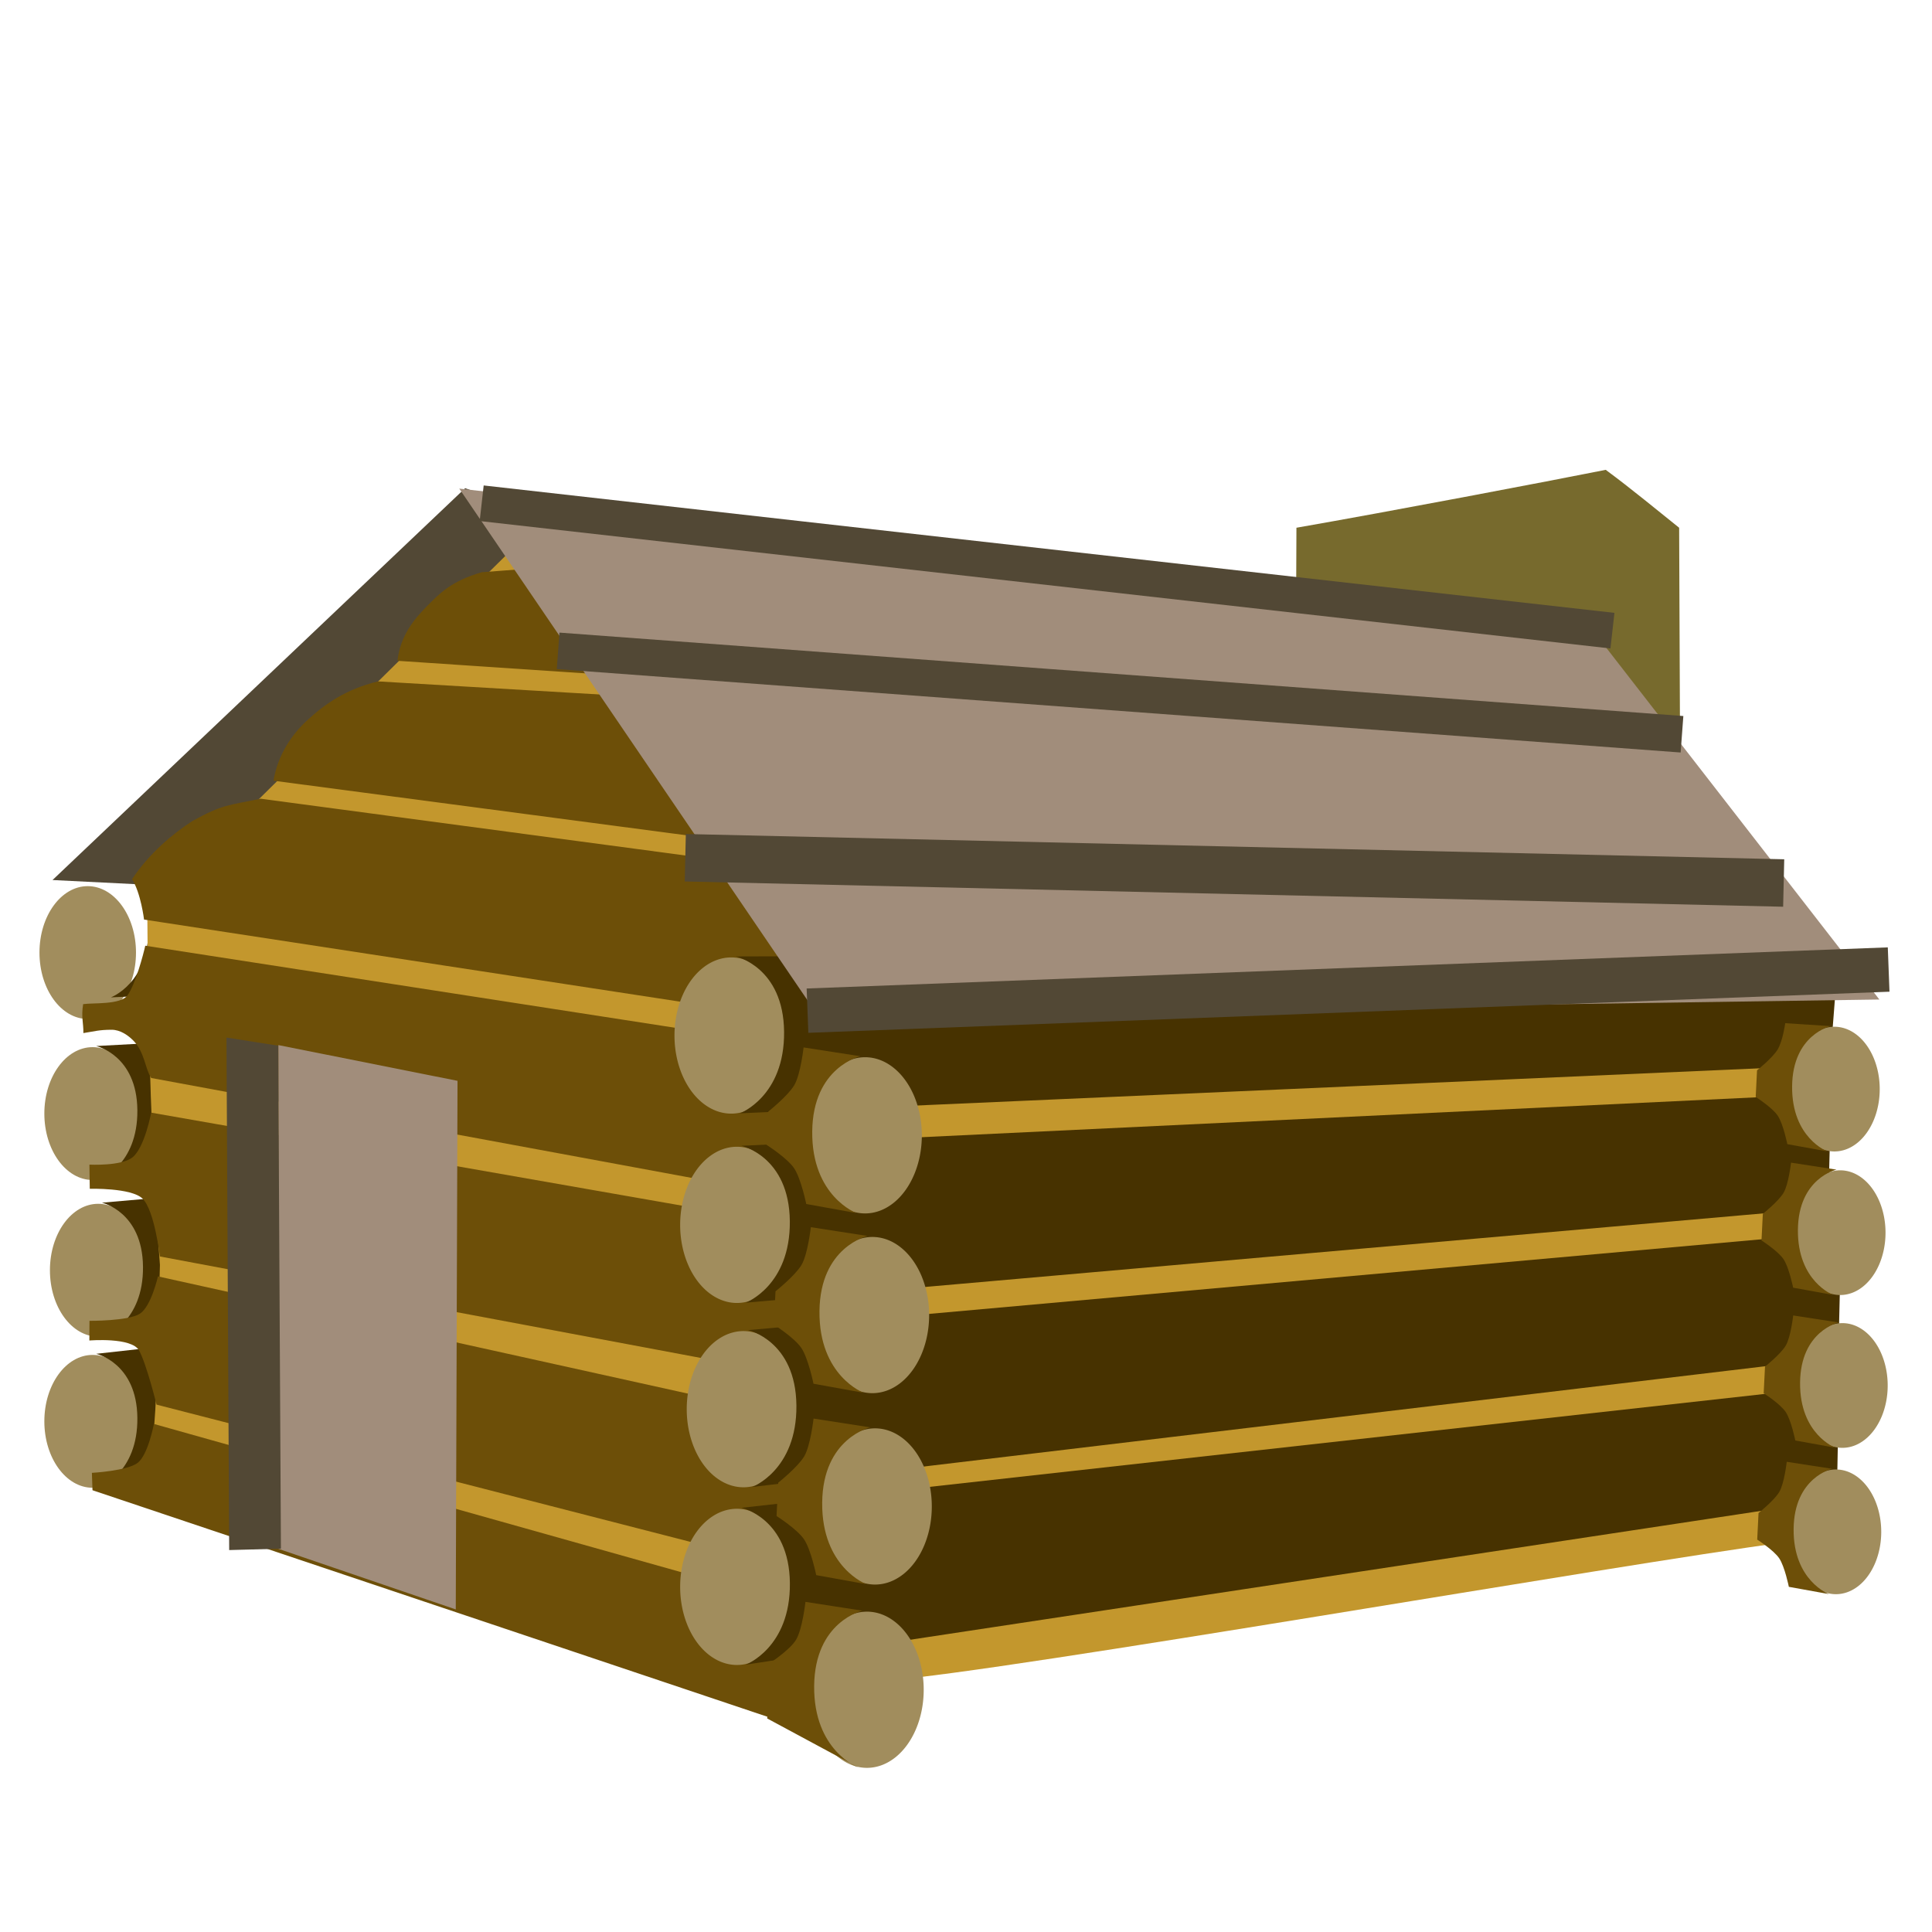 <?xml version="1.0" encoding="UTF-8" standalone="no"?>
<!-- Created with Inkscape (http://www.inkscape.org/) -->

<svg
   xmlns:dc="http://purl.org/dc/elements/1.1/"
   xmlns:cc="http://creativecommons.org/ns#"
   xmlns:rdf="http://www.w3.org/1999/02/22-rdf-syntax-ns#"
   xmlns:svg="http://www.w3.org/2000/svg"
   xmlns="http://www.w3.org/2000/svg"
   xmlns:sodipodi="http://sodipodi.sourceforge.net/DTD/sodipodi-0.dtd"
   xmlns:inkscape="http://www.inkscape.org/namespaces/inkscape"
   width="32"
   height="32"
   id="svg2"
   version="1.1"
   inkscape:version="0.48.2 r9819"
   sodipodi:docname="wood-cottage.svg"
   inkscape:export-filename="C:\cygwin\home\jason\src\bigearth\html\building_images\wood-cottage.png"
   inkscape:export-xdpi="90"
   inkscape:export-ydpi="90">
  <defs
     id="defs4" />
  <sodipodi:namedview
     id="base"
     pagecolor="#ffffff"
     bordercolor="#666666"
     borderopacity="1.0"
     inkscape:pageopacity="0.0"
     inkscape:pageshadow="2"
     inkscape:zoom="5.6"
     inkscape:cx="24.013449"
     inkscape:cy="16.825726"
     inkscape:document-units="px"
     inkscape:current-layer="layer1"
     showgrid="false"
     inkscape:window-width="1680"
     inkscape:window-height="994"
     inkscape:window-x="-4"
     inkscape:window-y="-4"
     inkscape:window-maximized="1" />
  <g
     inkscape:label="Layer 1"
     inkscape:groupmode="layer"
     id="layer1"
     transform="translate(0,-1020.362)">
    <g
       id="g3854-2"
       transform="matrix(0.734,0,0,0.734,-5.834,277.017)">
      <path
         transform="translate(0.726,1019.005)"
         d="m 10.291,15.222 c 0,0.828 -0.488,1.499 -1.089,1.499 -0.601,0 -1.089,-0.671 -1.089,-1.499 0,-0.828 0.488,-1.499 1.089,-1.499 0.601,0 1.089,0.671 1.089,1.499 z"
         sodipodi:ry="1.4994452"
         sodipodi:rx="1.0890707"
         sodipodi:cy="15.221997"
         sodipodi:cx="9.2018585"
         id="path3774-1"
         style="fill:#a18d5d;fill-opacity:1;stroke:none"
         sodipodi:type="arc" />
      <path
         sodipodi:nodetypes="cccczc"
         inkscape:connector-curvature="0"
         id="rect2985-1-6"
         d="m -23.724,1032.479 24.544,0.284 0,2.411 -24.564,0.316 c 0,0 0.87,-0.293 0.899,-1.535 0.029,-1.243 -0.879,-1.475 -0.879,-1.475 z"
         style="fill:#473200;fill-opacity:1;stroke:none"
         transform="matrix(0.999,-0.033,0.033,0.999,0,0)" />
      <path
         transform="translate(0.836,1022.638)"
         d="m 10.291,15.222 c 0,0.828 -0.488,1.499 -1.089,1.499 -0.601,0 -1.089,-0.671 -1.089,-1.499 0,-0.828 0.488,-1.499 1.089,-1.499 0.601,0 1.089,0.671 1.089,1.499 z"
         sodipodi:ry="1.4994452"
         sodipodi:rx="1.0890707"
         sodipodi:cy="15.221997"
         sodipodi:cx="9.2018585"
         id="path3774-7-8"
         style="fill:#a18d5d;fill-opacity:1;stroke:none"
         sodipodi:type="arc" />
      <path
         sodipodi:nodetypes="cccczc"
         inkscape:connector-curvature="0"
         id="rect2985-1-4-5"
         d="m 10.121,1036.336 24.496,-1.321 -0.055,2.276 -24.362,2.055 c 0,0 0.86,-0.321 0.848,-1.564 -0.012,-1.243 -0.927,-1.445 -0.927,-1.445 z"
         style="fill:#473200;fill-opacity:1;stroke:none" />
      <path
         transform="translate(0.962,1026.173)"
         d="m 10.291,15.222 c 0,0.828 -0.488,1.499 -1.089,1.499 -0.601,0 -1.089,-0.671 -1.089,-1.499 0,-0.828 0.488,-1.499 1.089,-1.499 0.601,0 1.089,0.671 1.089,1.499 z"
         sodipodi:ry="1.4994452"
         sodipodi:rx="1.0890707"
         sodipodi:cy="15.221997"
         sodipodi:cx="9.2018585"
         id="path3774-0-7"
         style="fill:#a18d5d;fill-opacity:1;stroke:none"
         sodipodi:type="arc" />
      <path
         sodipodi:nodetypes="cccczc"
         inkscape:connector-curvature="0"
         id="rect2985-1-9-6"
         d="m 10.248,1039.871 24.228,-2.125 0.034,2.186 -24.183,2.948 c 0,0 0.86,-0.321 0.848,-1.564 -0.012,-1.243 -0.927,-1.445 -0.927,-1.445 z"
         style="fill:#473200;fill-opacity:1;stroke:none" />
      <path
         transform="translate(0.836,1029.583)"
         d="m 10.291,15.222 c 0,0.828 -0.488,1.499 -1.089,1.499 -0.601,0 -1.089,-0.671 -1.089,-1.499 0,-0.828 0.488,-1.499 1.089,-1.499 0.601,0 1.089,0.671 1.089,1.499 z"
         sodipodi:ry="1.4994452"
         sodipodi:rx="1.0890707"
         sodipodi:cy="15.221997"
         sodipodi:cx="9.2018585"
         id="path3774-4-1"
         style="fill:#a18d5d;fill-opacity:1;stroke:none"
         sodipodi:type="arc" />
      <path
         sodipodi:nodetypes="cccczc"
         inkscape:connector-curvature="0"
         id="rect2985-1-8-8"
         d="m 10.121,1043.281 24.362,-2.705 -0.055,2.454 -24.228,3.261 c 0,0 0.86,-0.321 0.848,-1.564 -0.012,-1.243 -0.927,-1.445 -0.927,-1.445 z"
         style="fill:#473200;fill-opacity:1;stroke:none" />
    </g>
    <path
       style="fill:#776a2d;fill-opacity:1;stroke:none"
       d="m 21.473,1029.103 c 1.556,-0.271 4.159,-0.767 5.123,-0.959 0.427,0.315 0.854,0.67 1.216,0.959 l 0.045,10.982 -6.429,0.045 z"
       id="rect4171"
       inkscape:connector-curvature="0"
       sodipodi:nodetypes="cccccc" />
    <path
       style="fill:#c3972d;fill-opacity:1;stroke:none"
       d="m 13.34,1035.955 16.188,0.442 0.251,0.633 -0.093,7.083 c -0.182,0 -0.037,0.831 -0.154,1.799 -2.647,0.348 -12.905,2.14 -14.801,2.279 -4.042,-0.832 -9.362,-2.884 -12.227,-3.598 0.12,-1.283 0.107,-1.997 0.145,-3.28 -0.07,-0.931 -0.118,-1.86 -0.151,-2.79 -0.035,-1.009 -0.052,-2.017 -0.058,-3.025 -0.018,-3.171 4.651,-4.099 5.787,-6.267 z"
       id="rect2985"
       inkscape:connector-curvature="0"
       sodipodi:nodetypes="ccccccccsccc" />
    <path
       style="fill:#6d4f08;fill-opacity:1;stroke:none"
       d="m 12.766,1040.589 -10.262,-1.798 c 0,0 -0.107,0.578 -0.31,0.741 -0.184,0.147 -0.713,0.12 -0.713,0.12 l 0.006,0.4 c 0,0 0.686,-0.019 0.873,0.162 0.2,0.193 0.288,0.959 0.288,0.959 l 9.905,1.858 c 0,0 0.363,-0.01 0.373,-1.083 0.01,-1.073 -0.16,-1.359 -0.16,-1.359 z"
       id="rect2985-1-2-5"
       inkscape:connector-curvature="0"
       sodipodi:nodetypes="ccsccscczc" />
    <path
       style="fill:#6d4f08;fill-opacity:1;stroke:none"
       d="m 12.811,1043.758 -10.195,-2.255 c 0,0 -0.11,0.495 -0.299,0.618 -0.189,0.123 -0.835,0.118 -0.835,0.118 l -0.002,0.326 c 0,0 0.7,-0.059 0.824,0.166 0.124,0.226 0.289,0.896 0.289,0.896 l 10.005,2.572 c 0,0 0.363,-0.01 0.373,-1.083 0.01,-1.073 -0.16,-1.359 -0.16,-1.359 z"
       id="rect2985-1-2-6"
       inkscape:connector-curvature="0"
       sodipodi:nodetypes="cczcczcczc" />
    <path
       style="fill:#6d4f08;fill-opacity:1;stroke:none"
       d="M 12.646,1037.612 2.406,1036.026 c -0.03,0.138 -0.164,0.644 -0.295,0.823 -0.116,0.159 -0.574,0.12 -0.734,0.145 -0.035,0.215 0.007,0.311 0.004,0.479 0.199,-0.031 0.256,-0.054 0.467,-0.055 0.147,-2e-4 0.277,0.094 0.365,0.184 0.185,0.192 0.192,0.471 0.292,0.615 l 9.927,1.835 c 0,0 0.363,-0.01 0.373,-1.083 0.01,-1.073 -0.16,-1.359 -0.16,-1.359 z"
       id="rect2985-1-2"
       inkscape:connector-curvature="0"
       sodipodi:nodetypes="ccsccsscczc" />
    <path
       style="fill:#6d4f08;fill-opacity:1;stroke:none"
       d="m 12.677,1046.794 -10.128,-2.847 c 0,0 -0.095,0.508 -0.267,0.643 -0.171,0.135 -0.76,0.167 -0.76,0.167 l 0.01,0.288 11.263,3.78 c 0.093,-0.482 0.227,-0.71 0.199,-1.098 -0.028,-0.388 -0.318,-0.933 -0.318,-0.933 z"
       id="rect2985-1-2-2"
       inkscape:connector-curvature="0"
       sodipodi:nodetypes="cczccczc" />
    <path
       style="fill:#524835;fill-opacity:1;stroke:none"
       d="m 7.704,1028.448 1.329,0.468 -6.202,6.12 -1.961,-0.098 z"
       id="rect4006-3"
       inkscape:connector-curvature="0"
       sodipodi:nodetypes="ccccc" />
    <path
       style="fill:#6d4f08;fill-opacity:1;stroke:none"
       d="m 13.419,1034.808 -9.101,-1.217 c -0.557,0.116 -0.629,0.094 -1.129,0.368 -0.327,0.212 -0.716,0.535 -1.002,0.965 0.146,0.228 0.199,0.669 0.199,0.669 l 10.82,1.657 c 0,0 0.363,-0.01 0.373,-1.083 0.01,-1.073 -0.16,-1.359 -0.16,-1.359 z"
       id="rect2985-1-2-5-3"
       inkscape:connector-curvature="0"
       sodipodi:nodetypes="cccccczc" />
    <path
       sodipodi:type="arc"
       style="fill:#a18d5d;fill-opacity:1;stroke:none"
       id="path3774"
       sodipodi:cx="9.2018585"
       sodipodi:cy="15.221997"
       sodipodi:rx="1.0890707"
       sodipodi:ry="1.4994452"
       d="m 10.291,15.222 a 1.089,1.499 0 1 1 -2.178,0 1.089,1.499 0 1 1 2.178,0 z"
       transform="matrix(0.863,0,0,0.863,4.17,1024.377)" />
    <path
       sodipodi:type="arc"
       style="fill:#a18d5d;fill-opacity:1;stroke:none"
       id="path3774-7"
       sodipodi:cx="9.2018585"
       sodipodi:cy="15.221997"
       sodipodi:rx="1.0890707"
       sodipodi:ry="1.4994452"
       d="m 10.291,15.222 a 1.089,1.499 0 1 1 -2.178,0 1.089,1.499 0 1 1 2.178,0 z"
       transform="matrix(0.863,0,0,0.863,4.264,1027.513)" />
    <path
       style="fill:#473200;fill-opacity:1;stroke:none"
       d="m 12.282,1039.34 18.047,-0.862 -0.048,1.887 -17.931,1.574 c 0,0 0.742,-0.277 0.732,-1.35 -0.01,-1.073 -0.8,-1.248 -0.8,-1.248 z"
       id="rect2985-1-4"
       inkscape:connector-curvature="0"
       sodipodi:nodetypes="cccczc" />
    <path
       style="fill:#473200;fill-opacity:1;stroke:none"
       d="m 12.187,1036.204 18.264,-0.056 -0.144,1.857 -18.052,0.797 c 0,0 0.742,-0.277 0.732,-1.35 -0.01,-1.073 -0.8,-1.248 -0.8,-1.248 z"
       id="rect2985-1"
       inkscape:connector-curvature="0"
       sodipodi:nodetypes="cccczc" />
    <path
       sodipodi:type="arc"
       style="fill:#a18d5d;fill-opacity:1;stroke:none"
       id="path3774-0"
       sodipodi:cx="9.2018585"
       sodipodi:cy="15.221997"
       sodipodi:rx="1.0890707"
       sodipodi:ry="1.4994452"
       d="m 10.291,15.222 a 1.089,1.499 0 1 1 -2.178,0 1.089,1.499 0 1 1 2.178,0 z"
       transform="matrix(0.863,0,0,0.863,4.373,1030.566)" />
    <path
       style="fill:#473200;fill-opacity:1;stroke:none"
       d="m 12.391,1042.393 18.106,-1.623 -0.049,2.077 -17.989,2.144 c 0,0 0.742,-0.277 0.732,-1.35 -0.01,-1.073 -0.8,-1.248 -0.8,-1.248 z"
       id="rect2985-1-9"
       inkscape:connector-curvature="0"
       sodipodi:nodetypes="cccczc" />
    <path
       sodipodi:type="arc"
       style="fill:#a18d5d;fill-opacity:1;stroke:none"
       id="path3774-4"
       sodipodi:cx="9.2018585"
       sodipodi:cy="15.221997"
       sodipodi:rx="1.0890707"
       sodipodi:ry="1.4994452"
       d="m 10.291,15.222 a 1.089,1.499 0 1 1 -2.178,0 1.089,1.499 0 1 1 2.178,0 z"
       transform="matrix(0.863,0,0,0.863,4.264,1033.509)" />
    <path
       style="fill:#473200;fill-opacity:1;stroke:none"
       d="m 12.282,1045.336 18.177,-2.023 -0.036,1.884 -18.072,2.737 c 0,0 0.742,-0.277 0.732,-1.35 -0.01,-1.073 -0.8,-1.248 -0.8,-1.248 z"
       id="rect2985-1-8"
       inkscape:connector-curvature="0"
       sodipodi:nodetypes="cccczc" />
    <path
       sodipodi:type="arc"
       style="fill:#a18d5d;fill-opacity:1;stroke:none"
       id="path3774-8"
       sodipodi:cx="9.2018585"
       sodipodi:cy="15.221997"
       sodipodi:rx="1.0890707"
       sodipodi:ry="1.4994452"
       d="m 10.291,15.222 a 1.089,1.499 0 1 1 -2.178,0 1.089,1.499 0 1 1 2.178,0 z"
       transform="matrix(-0.863,0,0,0.863,22.27,1026.03)" />
    <path
       sodipodi:nodetypes="cczcczcczc"
       inkscape:connector-curvature="0"
       id="path3882"
       d="m 14.253,1037.857 -0.943,-0.146 c 0,0 -0.05,0.449 -0.155,0.626 -0.105,0.177 -0.43,0.436 -0.43,0.436 l -0.028,0.552 c 0,0 0.341,0.216 0.456,0.387 0.115,0.171 0.201,0.592 0.201,0.592 l 0.831,0.15 c 0,0 -0.742,-0.277 -0.732,-1.35 0.01,-1.073 0.8,-1.248 0.8,-1.248 z"
       style="fill:#6d4f08;fill-opacity:1;stroke:none" />
    <path
       sodipodi:type="arc"
       style="fill:#a18d5d;fill-opacity:1;stroke:none"
       id="path3774-8-2"
       sodipodi:cx="9.2018585"
       sodipodi:cy="15.221997"
       sodipodi:rx="1.0890707"
       sodipodi:ry="1.4994452"
       d="m 10.291,15.222 a 1.089,1.499 0 1 1 -2.178,0 1.089,1.499 0 1 1 2.178,0 z"
       transform="matrix(-0.863,0,0,0.863,22.391,1029.007)" />
    <path
       sodipodi:nodetypes="cczcczcczc"
       inkscape:connector-curvature="0"
       id="path3882-7"
       d="m 14.373,1040.834 -0.943,-0.146 c 0,0 -0.05,0.449 -0.155,0.626 -0.105,0.177 -0.43,0.436 -0.43,0.436 l -0.028,0.552 c 0,0 0.341,0.216 0.456,0.387 0.115,0.171 0.201,0.592 0.201,0.592 l 0.831,0.15 c 0,0 -0.742,-0.277 -0.732,-1.35 0.01,-1.073 0.8,-1.248 0.8,-1.248 z"
       style="fill:#6d4f08;fill-opacity:1;stroke:none" />
    <path
       sodipodi:type="arc"
       style="fill:#a18d5d;fill-opacity:1;stroke:none"
       id="path3774-8-1"
       sodipodi:cx="9.2018585"
       sodipodi:cy="15.221997"
       sodipodi:rx="1.0890707"
       sodipodi:ry="1.4994452"
       d="m 10.291,15.222 a 1.089,1.499 0 1 1 -2.178,0 1.089,1.499 0 1 1 2.178,0 z"
       transform="matrix(-0.863,0,0,0.863,22.435,1032.177)" />
    <path
       sodipodi:nodetypes="cczcczcczc"
       inkscape:connector-curvature="0"
       id="path3882-4"
       d="m 14.418,1044.004 -0.943,-0.146 c 0,0 -0.05,0.449 -0.155,0.626 -0.105,0.177 -0.43,0.436 -0.43,0.436 l -0.028,0.552 c 0,0 0.341,0.216 0.456,0.387 0.115,0.171 0.201,0.592 0.201,0.592 l 0.831,0.15 c 0,0 -0.742,-0.277 -0.732,-1.35 0.01,-1.073 0.8,-1.248 0.8,-1.248 z"
       style="fill:#6d4f08;fill-opacity:1;stroke:none" />
    <path
       sodipodi:type="arc"
       style="fill:#a18d5d;fill-opacity:1;stroke:none"
       id="path3774-8-3"
       sodipodi:cx="9.2018585"
       sodipodi:cy="15.221997"
       sodipodi:rx="1.0890707"
       sodipodi:ry="1.4994452"
       d="m 10.291,15.222 a 1.089,1.499 0 1 1 -2.178,0 1.089,1.499 0 1 1 2.178,0 z"
       transform="matrix(-0.863,0,0,0.863,22.301,1035.213)" />
    <path
       sodipodi:nodetypes="cczccczc"
       inkscape:connector-curvature="0"
       id="path3882-2"
       d="m 14.284,1047.04 -0.943,-0.146 c 0,0 -0.05,0.449 -0.155,0.626 -0.105,0.177 -0.461,0.405 -0.461,0.405 0.036,0.342 -0.009,0.747 -0.018,0.9 l 1.51,0.813 c 0,0 -0.742,-0.277 -0.732,-1.35 0.01,-1.073 0.8,-1.248 0.8,-1.248 z"
       style="fill:#6d4f08;fill-opacity:1;stroke:none" />
    <path
       style="fill:#6d4f08;fill-opacity:1;stroke:none"
       d="m 14.402,1032.129 -8.141,-0.481 c -0.54,0.131 -0.89,0.382 -1.184,0.655 -0.293,0.274 -0.485,0.616 -0.547,0.99 l 9.659,1.277 c 0,0 0.363,-0.01 0.373,-1.083 0.01,-1.073 -0.16,-1.359 -0.16,-1.359 z"
       id="rect2985-1-2-5-4"
       inkscape:connector-curvature="0"
       sodipodi:nodetypes="cczcczc" />
    <path
       style="fill:#6d4f08;fill-opacity:1;stroke:none"
       d="m 14.223,1029.361 -6.244,0.479 c -0.512,0.149 -0.704,0.357 -0.914,0.569 -0.21,0.212 -0.437,0.49 -0.482,0.898 l 7.427,0.496 c 0,0 0.363,-0.01 0.373,-1.083 0.01,-1.073 -0.16,-1.359 -0.16,-1.359 z"
       id="rect2985-1-2-5-1"
       inkscape:connector-curvature="0"
       sodipodi:nodetypes="cczcczc" />
    <path
       style="fill:#a18d7b;fill-opacity:1;stroke:none"
       d="m 7.607,1028.455 18.562,2.075 4.959,6.387 -17.586,0.259 z"
       id="rect4006"
       inkscape:connector-curvature="0"
       sodipodi:nodetypes="ccccc" />
    <path
       sodipodi:type="arc"
       style="fill:#a18d5d;fill-opacity:1;stroke:none"
       id="path3774-8-9"
       sodipodi:cx="9.2018585"
       sodipodi:cy="15.221997"
       sodipodi:rx="1.0890707"
       sodipodi:ry="1.4994452"
       d="m 10.291,15.222 a 1.089,1.499 0 1 1 -2.178,0 1.089,1.499 0 1 1 2.178,0 z"
       transform="matrix(-0.689,0,0,0.689,36.724,1027.913)" />
    <path
       sodipodi:nodetypes="cczcczcczc"
       inkscape:connector-curvature="0"
       id="path3882-27"
       d="m 30.322,1037.358 -0.753,-0.049 c 0,0 -0.04,0.292 -0.124,0.433 -0.084,0.141 -0.343,0.348 -0.343,0.348 l -0.022,0.441 c 0,0 0.272,0.173 0.364,0.309 0.092,0.136 0.16,0.473 0.16,0.473 l 0.664,0.12 c 0,0 -0.593,-0.221 -0.585,-1.078 0.008,-0.857 0.639,-0.997 0.639,-0.997 z"
       style="fill:#6d4f08;fill-opacity:1;stroke:none" />
    <path
       sodipodi:type="arc"
       style="fill:#a18d5d;fill-opacity:1;stroke:none"
       id="path3774-8-2-9"
       sodipodi:cx="9.2018585"
       sodipodi:cy="15.221997"
       sodipodi:rx="1.0890707"
       sodipodi:ry="1.4994452"
       d="m 10.291,15.222 a 1.089,1.499 0 1 1 -2.178,0 1.089,1.499 0 1 1 2.178,0 z"
       transform="matrix(-0.689,0,0,0.689,36.82,1030.291)" />
    <path
       sodipodi:nodetypes="cczcczcczc"
       inkscape:connector-curvature="0"
       id="path3882-7-5"
       d="m 30.418,1039.735 -0.753,-0.116 c 0,0 -0.04,0.359 -0.124,0.5 -0.084,0.141 -0.343,0.348 -0.343,0.348 l -0.022,0.441 c 0,0 0.272,0.173 0.364,0.309 0.092,0.136 0.16,0.473 0.16,0.473 l 0.664,0.12 c 0,0 -0.593,-0.221 -0.585,-1.078 0.008,-0.857 0.639,-0.997 0.639,-0.997 z"
       style="fill:#6d4f08;fill-opacity:1;stroke:none" />
    <path
       sodipodi:type="arc"
       style="fill:#a18d5d;fill-opacity:1;stroke:none"
       id="path3774-8-1-4"
       sodipodi:cx="9.2018585"
       sodipodi:cy="15.221997"
       sodipodi:rx="1.0890707"
       sodipodi:ry="1.4994452"
       d="m 10.291,15.222 a 1.089,1.499 0 1 1 -2.178,0 1.089,1.499 0 1 1 2.178,0 z"
       transform="matrix(-0.689,0,0,0.689,36.856,1032.822)" />
    <path
       sodipodi:nodetypes="cczcczcczc"
       inkscape:connector-curvature="0"
       id="path3882-4-3"
       d="m 30.454,1042.266 -0.753,-0.116 c 0,0 -0.04,0.359 -0.124,0.5 -0.084,0.141 -0.343,0.348 -0.343,0.348 l -0.022,0.441 c 0,0 0.272,0.173 0.364,0.309 0.092,0.136 0.16,0.473 0.16,0.473 l 0.664,0.12 c 0,0 -0.593,-0.221 -0.585,-1.078 0.008,-0.857 0.639,-0.996 0.639,-0.996 z"
       style="fill:#6d4f08;fill-opacity:1;stroke:none" />
    <path
       sodipodi:type="arc"
       style="fill:#a18d5d;fill-opacity:1;stroke:none"
       id="path3774-8-3-1"
       sodipodi:cx="9.2018585"
       sodipodi:cy="15.221997"
       sodipodi:rx="1.0890707"
       sodipodi:ry="1.4994452"
       d="m 10.291,15.222 a 1.089,1.499 0 1 1 -2.178,0 1.089,1.499 0 1 1 2.178,0 z"
       transform="matrix(-0.689,0,0,0.689,36.749,1035.246)" />
    <path
       sodipodi:nodetypes="cczcczcczc"
       inkscape:connector-curvature="0"
       id="path3882-2-2"
       d="m 30.347,1044.69 -0.753,-0.116 c 0,0 -0.04,0.359 -0.124,0.5 -0.084,0.141 -0.343,0.348 -0.343,0.348 l -0.022,0.441 c 0,0 0.272,0.173 0.364,0.309 0.092,0.136 0.16,0.473 0.16,0.473 l 0.664,0.12 c 0,0 -0.593,-0.221 -0.585,-1.078 0.008,-0.857 0.639,-0.997 0.639,-0.997 z"
       style="fill:#6d4f08;fill-opacity:1;stroke:none" />
    <rect
       style="fill:#524835;fill-opacity:1;stroke:none"
       id="rect4137"
       width="18.842"
       height="0.593"
       x="123.073"
       y="1020.743"
       transform="matrix(0.994,0.112,-0.112,0.994,0,0)" />
    <rect
       style="fill:#524835;fill-opacity:1;stroke:none"
       id="rect4137-1"
       width="18.671"
       height="0.606"
       x="85.565"
       y="1027.591"
       transform="matrix(0.997,0.074,-0.074,0.997,0,0)" />
    <rect
       style="fill:#524835;fill-opacity:1;stroke:none"
       id="rect4137-3"
       width="18.193"
       height="0.786"
       x="35.127"
       y="1033.368"
       transform="matrix(1,0.023,-0.023,1,0,0)" />
    <rect
       style="fill:#524835;fill-opacity:1;stroke:none"
       id="rect4137-8"
       width="17.925"
       height="0.735"
       x="-26.063"
       y="1036.781"
       transform="matrix(0.999,-0.038,0.038,0.999,0,0)" />
    <path
       style="fill:#a18d7b;fill-opacity:1;stroke:none"
       d="m 4.611,1037.672 2.967,0.592 -0.029,8.755 -2.939,-1.004 z"
       id="rect4006-7"
       inkscape:connector-curvature="0"
       sodipodi:nodetypes="ccccc" />
    <path
       style="fill:#524835;fill-opacity:1;stroke:none"
       d="m 3.751,1037.547 0.857,0.135 0.045,8.331 -0.857,0.023 z"
       id="rect4137-3-4"
       inkscape:connector-curvature="0"
       sodipodi:nodetypes="ccccc" />
  </g>
</svg>
